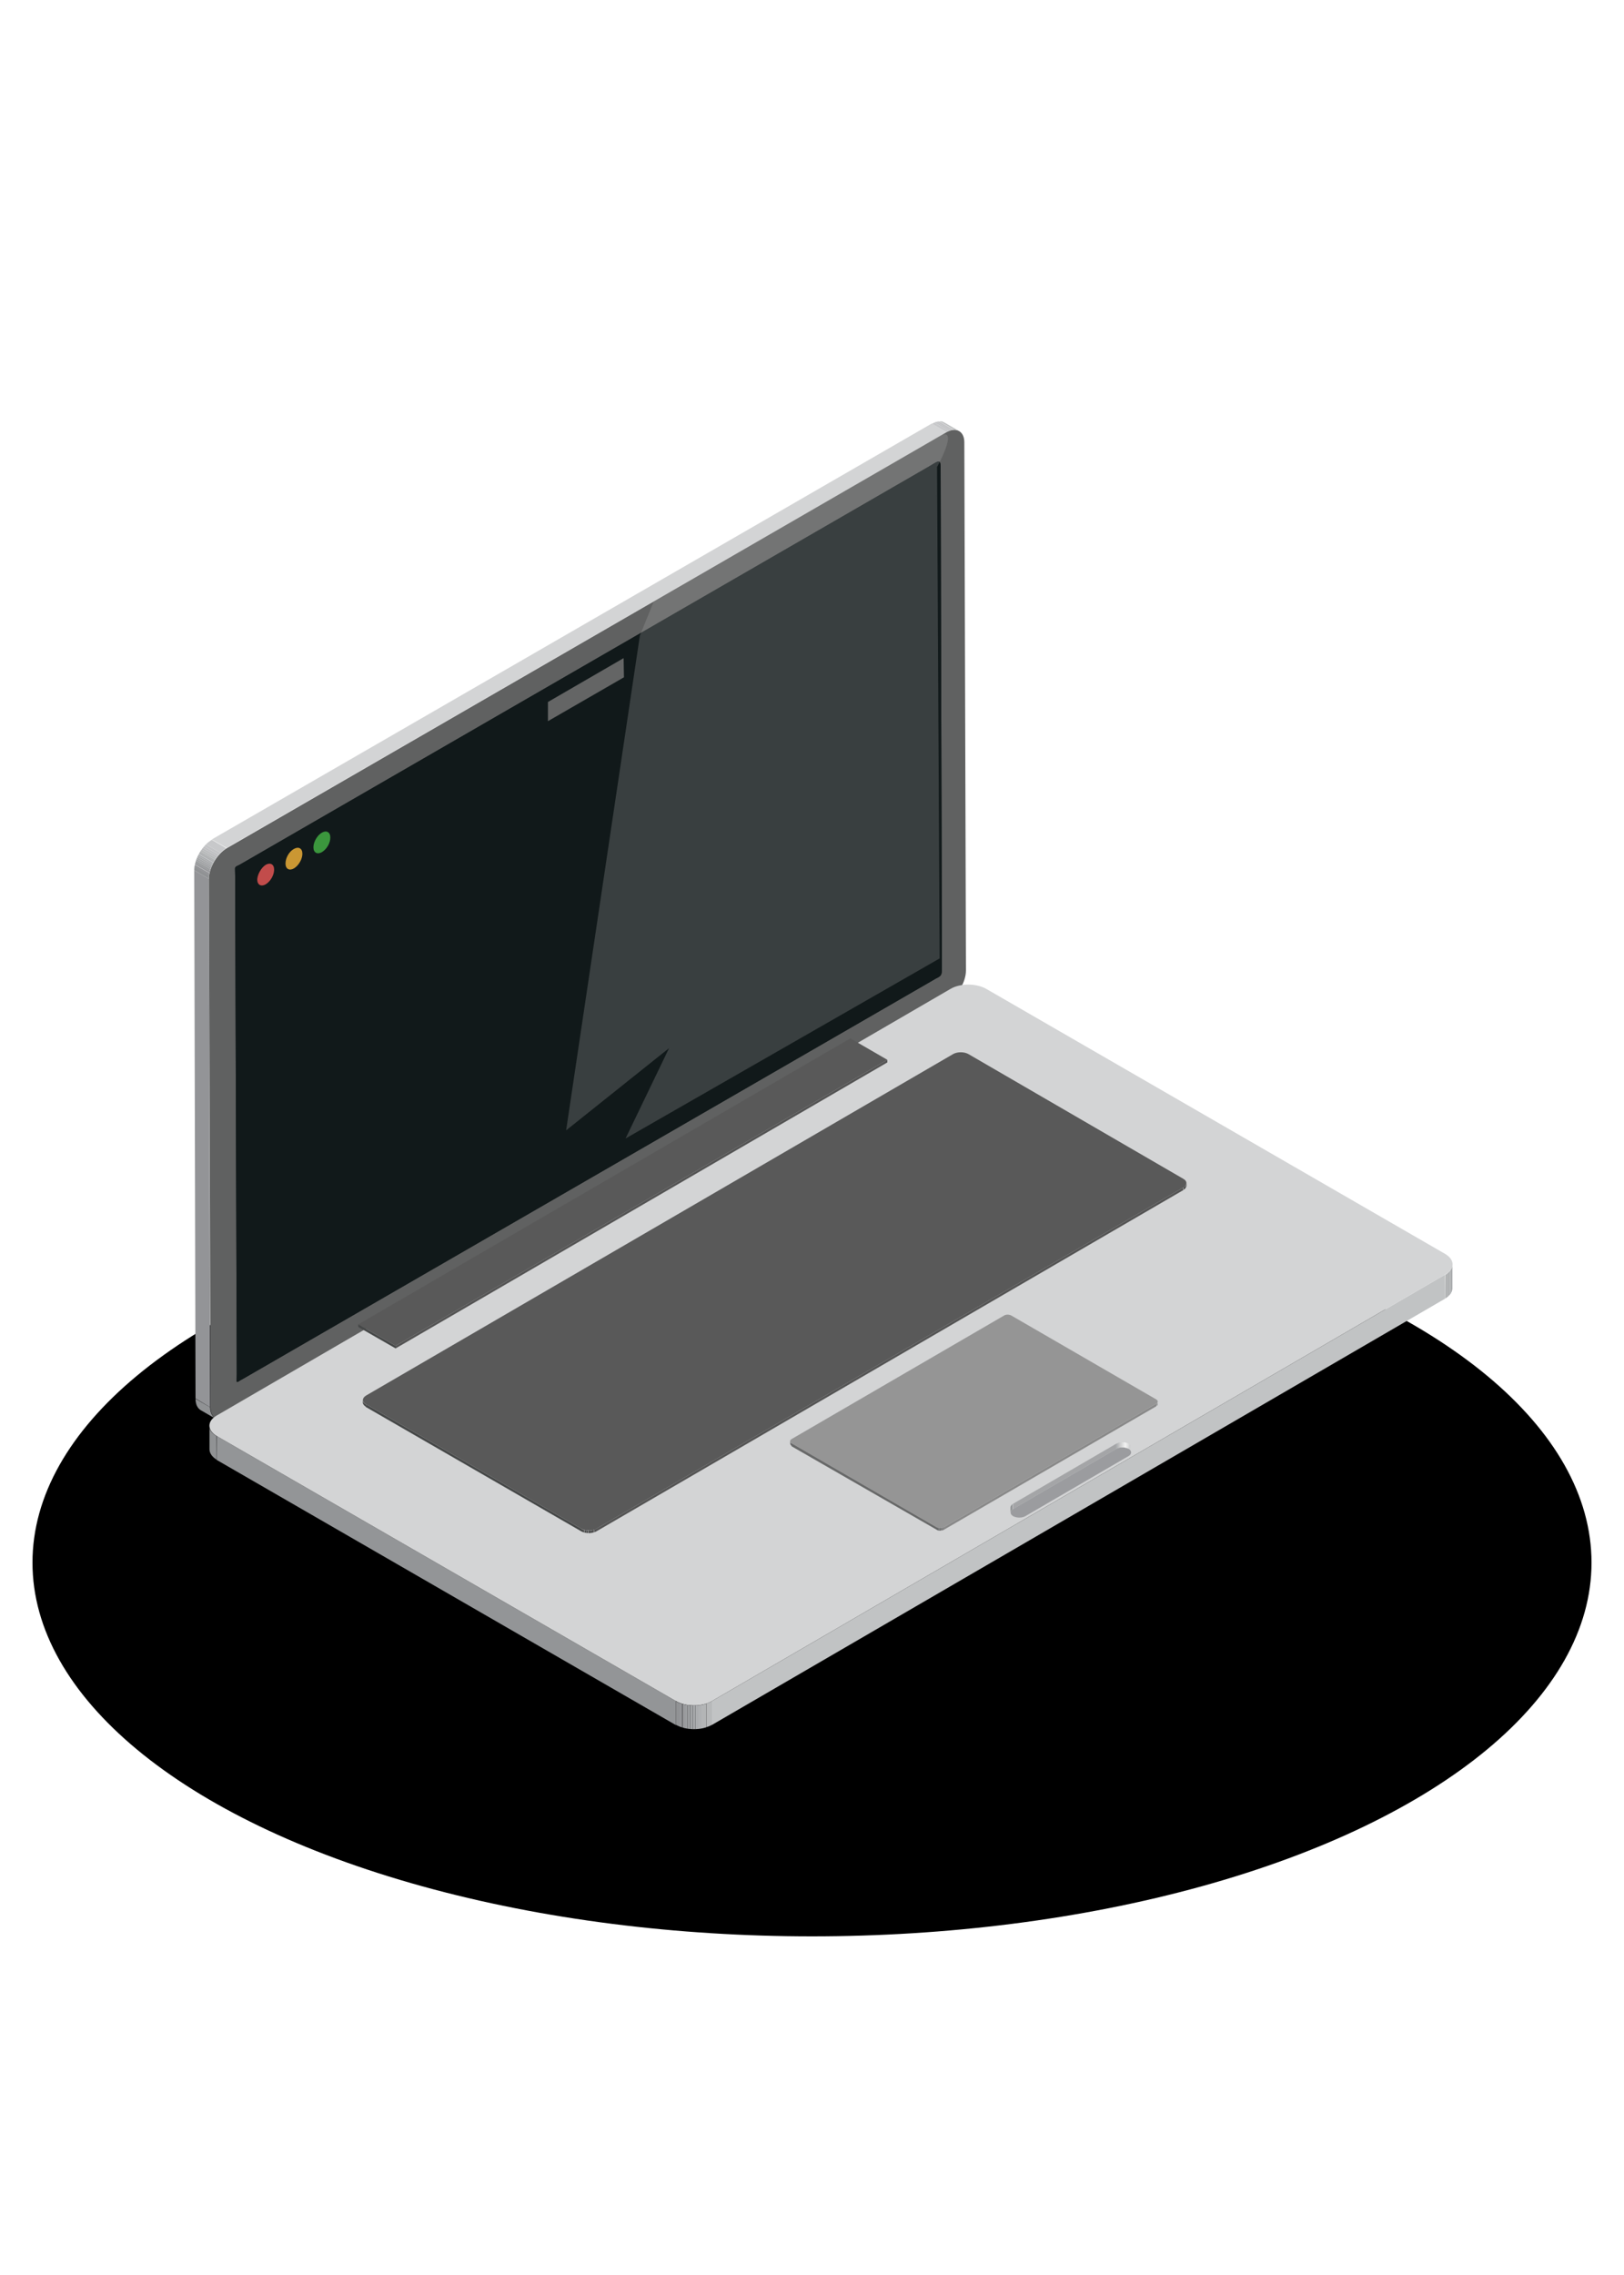 <?xml version="1.0" standalone="no"?>
<!DOCTYPE svg PUBLIC "-//W3C//DTD SVG 1.1//EN" "http://www.w3.org/Graphics/SVG/1.1/DTD/svg11.dtd" >
<!--
2015-1-14: Created.
-->
<svg xmlns="http://www.w3.org/2000/svg" xmlns:xlink="http://www.w3.org/1999/xlink" viewBox="-50 0 500 458.4" width="250" height="350">
    <defs>
        <filter id="f1" x="0" y="0" width="200%" height="200%">
            <feGaussianBlur stdDeviation="7" />
        </filter>
    </defs>

    <g id="shadow" filter="url(#f1)">
        <path fill="#151618" d="m14,358l149,86l235,-136l-150,-87l-234,137z" />
    </g>

    <g id="hole">
        <ellipse cx="200" cy="360" rx="240" ry="115"/>
    </g>

    <g>
        <defs>
          <path id="computer-cover" d="m-37,-41l480,0l0,399q-15,110 -240,115q-225,-10 -240,-115l0,-399z"/>
        </defs>
        <clipPath id="computer-clip">
            <use xlink:href="#computer-cover" overflow="hidden"/>
        </clipPath>
        <g clip-path="url(#computer-clip)">
            <g id="computer">
                <g id="screen">
                    <g id="corner-top-right">
                        <defs>
                            <path id="SVGID_1_" d="M240.8,9.2l4.5,2.6c-1-0.6-2.4-0.5-3.9,0.4l-4.5-2.6 C238.4,8.7,239.8,8.6,240.8,9.2z"/>
                        </defs>
                        <clipPath id="SVGID_2_">
                            <use xlink:href="#SVGID_1_" overflow="visible"/>
                        </clipPath>
                        <g clip-path="url(#SVGID_2_)">
                            <path fill="#C7C8CA" d="M241.4,12.2l-4.5-2.6c0.3-0.1,0.5-0.3,0.8-0.4l4.5,2.6C241.9,11.9,241.7,12,241.4,12.2"/>
                            <path fill="#C3C4C6" d="M242.2,11.8l-4.5-2.6c0.2-0.1,0.4-0.2,0.6-0.2l4.5,2.6C242.6,11.6,242.4,11.7,242.2,11.8"/>
                            <path fill="#BFC0C2" d="M242.8,11.6l-4.5-2.6c0.2,0,0.3-0.1,0.5-0.1l4.5,2.6C243.1,11.5,243,11.5,242.8,11.6"/>
                            <path fill="#BBBCBE" d="M243.3,11.5l-4.5-2.6c0.1,0,0.3,0,0.4,0l4.5,2.6C243.6,11.4,243.4,11.4,243.3,11.5"/>
                            <path fill="#B7B9BA" d="M243.7,11.4l-4.5-2.6c0.1,0,0.2,0,0.4,0l4.5,2.6C243.9,11.4,243.8,11.4,243.7,11.4"/>
                            <path fill="#B3B5B6" d="M244.1,11.4l-4.5-2.6c0.1,0,0.2,0,0.3,0l4.5,2.6C244.3,11.4,244.2,11.4,244.1,11.4"/>
                            <path fill="#AFB1B3" d="M244.4,11.5l-4.5-2.6c0.1,0,0.2,0,0.3,0.1l4.5,2.6C244.6,11.5,244.5,11.5,244.4,11.5"/>
                            <path fill="#ABADAF" d="M244.7,11.5l-4.5-2.6c0.1,0,0.2,0.1,0.3,0.1l4.5,2.6C244.9,11.6,244.8,11.6,244.7,11.5"/>
                            <path fill="#A7A9AB" d="M245,11.6L240.5,9c0.1,0,0.2,0.1,0.3,0.1l4.5,2.6C245.2,11.7,245.1,11.7,245,11.6"/>
                            <path fill="#A3A5A7" d="M245.3,11.8l-4.5-2.6c0,0,0,0,0,0L245.3,11.8C245.3,11.8,245.3,11.8,245.3,11.8"/>
                        </g>
                    </g>
                    <g id="corner-bottom-left">
                        <defs>
                            <path id="SVGID_3_" d="M16.3,315.7l-4.5-2.6c-1-0.6-1.6-1.8-1.6-3.5l4.5,2.6
                            C14.7,313.9,15.4,315.1,16.3,315.7z"/>
                        </defs>
                        <clipPath id="SVGID_4_">
                            <use xlink:href="#SVGID_3_" overflow="visible"/>
                        </clipPath>
                        <g clip-path="url(#SVGID_4_)">
                            <path fill="#909294" d="M16.3,315.7l-4.5-2.6c-1-0.6-1.6-1.8-1.6-3.5l4.5,2.6C14.7,313.9,15.4,315.1,16.3,315.7"/>
                        </g>
                    </g>
                    <polygon id="border-left" fill="#939497" points="14.7,312.2 10.2,309.5 9.8,147 14.3,149.6"/>
                    <polygon id="border-top" fill="#D3D4D5" points="19.8,140.1 15.2,137.5 236.9,9.5 241.4,12.2"/>
                    <path id="frame" fill="#606161" d="M241.4,12.2c3-1.7,5.5-0.3,5.5,3.1l0.5,162.5c0,3.5-2.5,7.7-5.5,9.5l-221.6,128c-3,1.7-5.5,0.3-5.5-3.1
                        l-0.5-162.5c0-3.5,2.5-7.7,5.5-9.5L241.4,12.2z"/>
                    <g id="corner-top-left">
                        <defs>
                            <path id="SVGID_5_" d="M14.3,149.6L9.8,147c0-3.5,2.5-7.7,5.5-9.5l4.5,2.6
                            C16.7,141.9,14.3,146.2,14.3,149.6z"/>
                        </defs>
                        <clipPath id="SVGID_6_">
                            <use xlink:href="#SVGID_5_" overflow="visible"/>
                        </clipPath>
                        <g clip-path="url(#SVGID_6_)">
                            <path fill="#909294" d="M14.3,149.6L9.8,147c0-0.3,0-0.7,0.1-1.1l4.5,2.6C14.3,148.9,14.3,149.3,14.3,149.6"/>
                            <path fill="#949598" d="M14.3,148.6l-4.5-2.6c0-0.3,0.1-0.5,0.1-0.8l4.5,2.6C14.4,148.1,14.4,148.3,14.3,148.6"/>
                            <path fill="#98999C" d="M14.5,147.8l-4.5-2.6c0-0.2,0.1-0.4,0.2-0.6l4.5,2.6C14.6,147.4,14.5,147.6,14.5,147.8"/>
                            <path fill="#9B9D9F" d="M14.6,147.2l-4.5-2.6c0.1-0.2,0.1-0.4,0.2-0.6l4.5,2.6C14.7,146.8,14.7,147,14.6,147.2"/>
                            <path fill="#9FA1A3" d="M14.8,146.6l-4.5-2.6c0.1-0.2,0.1-0.3,0.2-0.5l4.5,2.6C14.9,146.3,14.9,146.4,14.8,146.6"/>
                            <path fill="#A3A5A7" d="M15,146.1l-4.5-2.6c0.1-0.2,0.1-0.3,0.2-0.5l4.5,2.6C15.1,145.8,15.1,145.9,15,146.1"/>
                            <path fill="#A7A9AB" d="M15.2,145.6l-4.5-2.6c0.1-0.2,0.1-0.3,0.2-0.5l4.5,2.6C15.3,145.3,15.3,145.4,15.2,145.6"/>
                            <path fill="#ABADAF" d="M15.4,145.1l-4.5-2.6c0.1-0.2,0.2-0.3,0.2-0.5l4.5,2.6C15.6,144.8,15.5,145,15.4,145.1"/>
                            <path fill="#AFB1B3" d="M15.7,144.6l-4.5-2.6c0.1-0.2,0.2-0.3,0.3-0.5l4.5,2.6C15.8,144.3,15.7,144.5,15.7,144.6"/>
                            <path fill="#B3B5B6" d="M15.9,144.2l-4.5-2.6c0.1-0.2,0.2-0.3,0.3-0.5l4.5,2.6C16.1,143.9,16,144,15.9,144.2"/>
                            <path fill="#B7B9BA" d="M16.2,143.7l-4.5-2.6c0.1-0.2,0.2-0.3,0.3-0.5l4.5,2.6C16.4,143.4,16.3,143.6,16.2,143.7"/>
                            <path fill="#BBBCBE" d="M16.5,143.2l-4.5-2.6c0.1-0.2,0.2-0.3,0.4-0.5l4.5,2.6C16.8,142.9,16.6,143.1,16.5,143.2"/>
                            <path fill="#BFC0C2" d="M16.9,142.7l-4.5-2.6c0.1-0.2,0.3-0.4,0.4-0.5l4.5,2.6C17.2,142.4,17,142.5,16.9,142.7"/>
                            <path fill="#C3C4C6" d="M17.3,142.2l-4.5-2.6c0.2-0.2,0.4-0.4,0.6-0.6l4.5,2.6C17.7,141.8,17.5,142,17.3,142.2"/>
                            <path fill="#C7C8CA" d="M17.9,141.6l-4.5-2.6c0.6-0.6,1.2-1,1.8-1.4l4.5,2.6C19.1,140.5,18.5,141,17.9,141.6"/>
                        </g>
                    </g>

                    <polygon id="code-blue-bg" fill="#8ED4DC" points="238.5,22.8 239,174 23.3,298.5 22.9,147.3"/>
                    <path class="screen" fill="#11191A" d="M239.6,23.2c0-2.3-0.4-2.3-1.7-1.6c-0.5,0.3-1.2,0.7-2,1.2l-211.3,122c-0.8,0.5-1.3,0.7-1.7,0.9 c-0.8,0.5-0.5,0.6-0.5,2.9L22.9,302c0,2.2-0.3,2.7,0.5,2.3c0.3-0.2,0.9-0.6,1.7-1l212-122.4c0.8-0.5,1.4-0.8,1.8-1 c1-0.6,1.1-1,1.1-3.2L239.6,23.2z"/>

                    <g>
                        <defs>
                            <path id="code-cover-screen-1" d="m26.5,210l209.5,-118.5l2,89l-213,123l1.5,-93.5z" />
                        </defs>
                        <clipPath id="clip-path-screen-2">
                            <use xlink:href="#code-cover-screen-1" overflow="hidden"/>
                        </clipPath>
                        <g clip-path="url(#clip-path-screen-2">
                            <g id="scrolling-code">
                                <polygon class="code line-1" fill="#7D7E7E" points="93.9,176.3 93.9,182.2 56.6,203.8 56.5,197.9"/>
                                <polygon class="code line-1" fill="#3B963D" points="47.6,203 47.7,208.9 34.6,216.4 34.6,210.5"/>
                                <polygon class="code line-1" fill="#7D7E7E" points="144.7,147 144.7,152.9 98.2,179.7 98.2,173.8"/>
                                <polygon class="code line-1" fill="#7D7E7E" points="187.7,122.1 187.7,128 149,150.4 149,144.5"/>

                                <polygon class="code line-2" fill="#3A4488" points="51.9,211.8 51.9,217.7 29.2,230.8 29.2,224.9"/>
                                <polygon class="code line-2" fill="#7D7E7E" points="179.5,138.1 179.5,144 140.8,166.3 140.8,160.4"/>
                                <polygon class="code line-2" fill="#7D7E7E" points="136.2,163.1 136.2,169 98.2,191 98.2,185.1"/>
                                <polygon class="code line-2" fill="#7D7E7E" points="88.5,190.6 88.5,196.5 56.6,215 56.6,209.1"/>

                                <polygon class="code line-3" fill="#CA9733" points="47.7,224.8 47.7,230.7 34.7,238.3 34.7,232.4"/>
                                <polygon class="code line-3" fill="#7D7E7E" points="151.4,165 151.4,170.9 126,185.6 126,179.7"/>
                                <polygon class="code line-3" fill="#7D7E7E" points="121.2,182.4 121.2,188.3 98.2,201.6 98.2,195.7"/>
                                <polygon class="code line-3" fill="#7D7E7E" points="183.9,146.2 183.9,152.1 158.5,166.8 158.5,160.9"/>
                                <polygon class="code line-3" fill="#7D7E7E" points="93.9,198.2 93.9,204.1 56.6,225.6 56.6,219.7"/>

                                <polygon class="code line-4" fill="#3A4488" points="52,231.8 52,237.7 29.3,250.8 29.3,244.9"/>
                                <polygon class="code line-4" fill="#7D7E7E" points="169.8,163.8 169.8,169.7 131.1,192 131.1,186.1"/>
                                <polygon class="code line-4" fill="#7D7E7E" points="126.9,188.6 126.9,194.5 98.3,211 98.2,205.1"/>
                                <polygon class="code line-4" fill="#7D7E7E" points="89.3,210.3 89.3,216.2 56.7,235.1 56.6,229.1"/>

                                <polygon class="code line-5" fill="#3B963D" points="47.8,246.1 47.8,252 34.7,259.5 34.7,253.6"/>
                                <polygon class="code line-5" fill="#7D7E7E" points="186.3,166.1 186.4,172 167.8,182.7 167.8,176.8"/>
                                <polygon class="code line-5" fill="#7D7E7E" points="163.1,179.5 163.1,185.4 135.4,201.4 135.4,195.5"/>
                                <polygon class="code line-5" fill="#7D7E7E" points="93.3,219.8 93.3,225.7 56.7,246.9 56.7,241"/>
                                <polygon class="code line-5" fill="#7D7E7E" points="130.7,198.2 130.7,204.1 98.3,222.8 98.3,216.9"/>

                                <polygon class="code line-6" fill="#3B963D" points="47.8,256.7 47.8,262.6 34.8,270.2 34.8,264.2"/>
                                <polygon class="code line-6" fill="#7D7E7E" points="182.1,178.6 182.1,184.5 158.6,198.1 158.6,192.2"/>
                                <polygon class="code line-6" fill="#7D7E7E" points="131.2,208.6 131.2,214.5 98.3,233.5 98.3,227.6"/>
                                <polygon class="code line-6" fill="#7D7E7E" points="154.1,195.3 154.2,201.2 135.4,212.1 135.4,206.1"/>
                                <polygon class="code line-6" fill="#7D7E7E" points="94,230 94,235.9 56.7,257.5 56.7,251.6"/>

                                <polygon class="code line-7" fill="#7D7E7E" points="163.1,200.2 163.1,206.1 131.2,224.5 131.2,218.6"/>
                                <polygon class="code line-7" fill="#7D7E7E" points="186.4,186.8 186.4,192.7 167.9,203.4 167.9,197.5"/>
                                <polygon class="code line-7" fill="#7D7E7E" points="127,221.1 127,227 98.4,243.5 98.3,237.6"/>

                                <polygon class="code line-8" fill="#7D7E7E" points="121.3,235.6 121.4,241.5 98.4,254.7 98.4,248.8"/>
                                <polygon class="code line-8" fill="#7D7E7E" points="184.1,199.3 184.1,205.2 158.7,219.9 158.6,214"/>
                                <polygon class="code line-8" fill="#7D7E7E" points="151.5,218.1 126.1,232.8 126.1,238.7 151.6,224"/>
                            </g>
                        </g>

                        <g clip-path="url(#clip-path-screen-2">
                            <g id="scrolling-code-2">
                                <polygon class="code line-1" fill="#7D7E7E" points="93.9,176.3 93.9,182.2 56.6,203.8 56.5,197.9"/>
                                <polygon class="code line-1" fill="#3B963D" points="47.6,203 47.7,208.9 34.6,216.4 34.6,210.5"/>
                                <polygon class="code line-1" fill="#7D7E7E" points="144.7,147 144.7,152.9 98.2,179.7 98.2,173.8"/>
                                <polygon class="code line-1" fill="#7D7E7E" points="187.7,122.1 187.7,128 149,150.4 149,144.5"/>

                                <polygon class="code line-2" fill="#3A4488" points="51.9,211.8 51.9,217.7 29.2,230.8 29.2,224.9"/>
                                <polygon class="code line-2" fill="#7D7E7E" points="179.5,138.1 179.5,144 140.8,166.3 140.8,160.4"/>
                                <polygon class="code line-2" fill="#7D7E7E" points="136.2,163.1 136.2,169 98.2,191 98.2,185.1"/>
                                <polygon class="code line-2" fill="#7D7E7E" points="88.5,190.6 88.5,196.5 56.6,215 56.6,209.1"/>

                                <polygon class="code line-3" fill="#CA9733" points="47.7,224.8 47.7,230.7 34.7,238.3 34.7,232.4"/>
                                <polygon class="code line-3" fill="#7D7E7E" points="151.4,165 151.4,170.9 126,185.6 126,179.7"/>
                                <polygon class="code line-3" fill="#7D7E7E" points="121.2,182.4 121.2,188.3 98.2,201.6 98.2,195.7"/>
                                <polygon class="code line-3" fill="#7D7E7E" points="183.9,146.2 183.9,152.1 158.5,166.8 158.5,160.9"/>
                                <polygon class="code line-3" fill="#7D7E7E" points="93.9,198.2 93.9,204.1 56.6,225.6 56.6,219.7"/>

                                <polygon class="code line-4" fill="#3A4488" points="52,231.8 52,237.7 29.3,250.8 29.3,244.9"/>
                                <polygon class="code line-4" fill="#7D7E7E" points="169.8,163.8 169.8,169.7 131.1,192 131.1,186.1"/>
                                <polygon class="code line-4" fill="#7D7E7E" points="126.9,188.6 126.9,194.5 98.3,211 98.2,205.1"/>
                                <polygon class="code line-4" fill="#7D7E7E" points="89.3,210.3 89.3,216.2 56.7,235.1 56.6,229.1"/>

                                <polygon class="code line-5" fill="#3B963D" points="47.8,246.1 47.8,252 34.7,259.5 34.7,253.6"/>
                                <polygon class="code line-5" fill="#7D7E7E" points="186.3,166.1 186.4,172 167.8,182.7 167.8,176.8"/>
                                <polygon class="code line-5" fill="#7D7E7E" points="163.1,179.5 163.1,185.4 135.4,201.4 135.4,195.5"/>
                                <polygon class="code line-5" fill="#7D7E7E" points="93.3,219.8 93.3,225.7 56.7,246.9 56.7,241"/>
                                <polygon class="code line-5" fill="#7D7E7E" points="130.7,198.2 130.7,204.1 98.3,222.8 98.3,216.9"/>

                                <polygon class="code line-6" fill="#3B963D" points="47.8,256.7 47.8,262.6 34.8,270.2 34.8,264.2"/>
                                <polygon class="code line-6" fill="#7D7E7E" points="182.1,178.6 182.1,184.5 158.6,198.1 158.6,192.2"/>
                                <polygon class="code line-6" fill="#7D7E7E" points="131.2,208.6 131.2,214.5 98.3,233.5 98.3,227.6"/>
                                <polygon class="code line-6" fill="#7D7E7E" points="154.1,195.3 154.2,201.2 135.4,212.1 135.4,206.1"/>
                                <polygon class="code line-6" fill="#7D7E7E" points="94,230 94,235.9 56.7,257.5 56.7,251.6"/>

                                <polygon class="code line-7" fill="#7D7E7E" points="163.1,200.2 163.1,206.1 131.2,224.5 131.2,218.6"/>
                                <polygon class="code line-7" fill="#7D7E7E" points="186.4,186.8 186.4,192.7 167.9,203.4 167.9,197.5"/>
                                <polygon class="code line-7" fill="#7D7E7E" points="127,221.1 127,227 98.4,243.5 98.3,237.6"/>

                                <polygon class="code line-8" fill="#7D7E7E" points="121.3,235.6 121.4,241.5 98.4,254.7 98.4,248.8"/>
                                <polygon class="code line-8" fill="#7D7E7E" points="184.1,199.3 184.1,205.2 158.7,219.9 158.6,214"/>
                                <polygon class="code line-8" fill="#7D7E7E" points="151.5,218.1 126.1,232.8 126.1,238.7 151.6,224"/>
                            </g>
                        </g>
                    </g>

                    <polygon class="code line-0" fill="#A2A75C" points="33.7,158.5 33.7,164.4 29.1,167.1 29,161.2"/>
                    <polygon class="code line-0" fill="#7D7E7E" points="114.3,111.9 114.3,117.9 101.3,125.4 101.3,119.5"/>
                    <polygon class="code line-0" fill="#7D7E7E" points="156.9,87.3 156.9,93.2 119.6,114.8 119.6,108.9"/>
                    <polygon class="code line-0" fill="#7D7E7E" points="97.1,121.9 97.1,127.8 73.8,141.3 73.7,135.4"/>
                    <polygon class="code line-0" fill="#C1426F" points="69,138.1 69,144 37,162.5 36.9,156.6"/>

                    <polygon class="code core" fill="#5CA6AB" points="54.5,177.5 54.5,180.5 51.6,182.3 51.6,179.3"/>
                    <polygon class="code core" fill="#5CA6AB" points="62.4,177.2 62.4,180.2 52.9,185.6 52.9,182.6"/>
                    <polygon class="code core" fill="#5CA6AB" points="110.9,140.9 110.9,143.9 107.9,145.7 107.9,142.7"/>
                    <polygon class="code core" fill="#5CA6AB" points="109.6,133.6 109.6,136.6 100.2,142 100.1,139"/>
                    <polygon class="code core" fill="#5CA6AB" points="63.7,164.1 63.7,167.1 60.7,168.8 60.7,165.8"/>
                    <polygon class="code core" fill="#5CA6AB" points="75.8,157.1 75.8,160.1 72.8,161.8 72.8,158.8"/>
                    <polygon class="code core" fill="#5CA6AB" points="75.8,165.3 75.8,168.3 72.8,170 72.8,167"/>
                    <polygon class="code core" fill="#5CA6AB" points="110.9,136.9 110.9,139.9 107.9,141.6 107.9,138.6"/>
                    <polygon class="code core" fill="#5CA6AB" points="97.2,140.6 97.2,143.6 94.3,145.4 94.2,142.4"/>
                    <polygon class="code core" fill="#5CA6AB" points="97.2,148.8 97.3,151.8 94.3,153.5 94.3,150.5"/>
                    <polygon class="code core" fill="#5CA6AB" points="97.2,144.7 97.2,147.7 94.3,149.4 94.3,146.4"/>
                    <polygon class="code core" fill="#5CA6AB" points="110.9,145 110.9,148 107.9,149.7 107.9,146.7"/>
                    <polygon class="code core" fill="#5CA6AB" points="101.7,150.3 101.7,153.3 98.8,155 98.8,152"/>
                    <polygon class="code core" fill="#5CA6AB" points="97.3,156.9 97.3,159.9 94.3,161.7 94.3,158.7"/>
                    <polygon class="code core" fill="#5CA6AB" points="109.6,149.9 109.6,152.9 100.2,158.3 100.2,155.3"/>
                    <polygon class="code core" fill="#5CA6AB" points="101.7,146.2 101.7,149.2 98.8,150.9 98.7,147.9"/>
                    <polygon class="code core" fill="#5CA6AB" points="97.3,152.9 97.3,155.9 94.3,157.6 94.3,154.6"/>
                    <polygon class="code core" fill="#5CA6AB" points="92.6,159.6 92.6,162.6 89.6,164.4 89.6,161.4"/>
                    <polygon class="code core" fill="#5CA6AB" points="101.7,142.1 101.7,145.1 98.7,146.9 98.7,143.9"/>
                    <polygon class="code core" fill="#5CA6AB" points="88.1,162.3 88.1,165.3 77.3,171.5 77.3,168.5"/>
                    <polygon class="code core" fill="#5CA6AB" points="80.5,162.6 80.5,165.6 77.5,167.3 77.5,164.3"/>
                    <polygon class="code core" fill="#5CA6AB" points="75.8,169.3 75.8,172.3 72.8,174.1 72.8,171"/>
                    <polygon class="code core" fill="#5CA6AB" points="80.4,154.4 80.5,157.4 77.5,159.1 77.5,156.1"/>
                    <polygon class="code core" fill="#5CA6AB" points="68.2,173.7 68.2,176.7 65.2,178.5 65.2,175.5"/>
                    <polygon class="code core" fill="#5CA6AB" points="68.2,169.7 68.2,172.7 65.2,174.4 65.2,171.4"/>
                    <polygon class="code core" fill="#5CA6AB" points="74.3,162.1 74.3,165.1 64.9,170.6 64.8,167.6"/>
                    <polygon class="code core" fill="#5CA6AB" points="63.7,172.3 63.7,175.3 60.7,177 60.7,174"/>
                    <polygon class="code core" fill="#5CA6AB" points="68.1,161.5 68.1,164.5 65.2,166.2 65.2,163.3"/>
                    <polygon class="code core" fill="#5CA6AB" points="63.7,168.2 63.7,171.2 60.7,172.9 60.7,169.9"/>
                    <polygon class="code core" fill="#5CA6AB" points="74.3,154 74.3,157 64.8,162.4 64.8,159.4"/>
                    <polygon class="code core" fill="#5CA6AB" points="54.5,173.5 54.5,176.5 51.6,178.2 51.5,175.2"/>
                    <polygon class="code core" fill="#5CA6AB" points="115.1,155.1 115.2,156.5 35,202.7 35,201.4"/>
                    <polygon class="code core" fill="#5CA6AB" points="54.5,169.4 54.5,172.4 51.5,174.1 51.5,171.1"/>
                    <polygon class="code core" fill="#5CA6AB" points="50.1,184.3 50.1,187.3 40.6,192.7 40.6,189.7"/>
                    <polygon class="code core" fill="#5CA6AB" points="62.3,160.9 62.3,163.9 52.9,169.3 52.9,166.3"/>
                    <polygon class="code core" fill="#5CA6AB" points="42.2,184.6 42.2,187.6 39.3,189.4 39.2,186.4"/>
                    <polygon class="code core" fill="#5CA6AB" points="42.2,176.5 42.2,179.5 39.2,181.2 39.2,178.2"/>
                    <polygon class="code core" fill="#5CA6AB" points="50,168 50,171 40.6,176.4 40.6,173.4"/>
                    <polygon class="code core" fill="#5CA6AB" points="115.1,125.6 115.1,127 35,173.2 35,171.8"/>
                    <polygon class="code core" fill="#5CA6AB" points="85,155.9 85,158.9 77.5,163.3 77.5,160.3"/>
                    <polygon class="code core" fill="#5CA6AB" points="88.1,146 88.1,149 77.3,155.2 77.3,152.2"/>
                    <polygon class="code core" fill="#5CA6AB" points="42.2,180.6 42.2,183.6 39.2,185.3 39.2,182.3"/>

                    <g>
                        <defs>
                            <path id="code-cover-screen-0" d="M239.6,23.2c0-2.3-0.4-2.3-1.7-1.6c-0.5,0.3-1.2,0.7-2,1.2l-211.3,122c-0.8,0.5-1.3,0.7-1.7,0.9 c-0.8,0.5-0.5,0.6-0.5,2.9L22.9,302c0,2.2-0.3,2.7,0.5,2.3c0.3-0.2,0.9-0.6,1.7-1l212-122.4c0.8-0.5,1.4-0.8,1.8-1 c1-0.6,1.1-1,1.1-3.2L239.6,23.2z"/>
                        </defs>
                        <clipPath id="clip-path-screen">
                            <use xlink:href="#code-cover-screen-0" overflow="hidden"/>
                        </clipPath>
                        <g clip-path="url(#clip-path-screen)">
                            <path id="code-cover-screen" fill="#11191A" d="M239.6,23.2c0-2.3-0.4-2.3-1.7-1.6c-0.5,0.3-1.2,0.7-2,1.2l-211.3,122c-0.8,0.5-1.3,0.7-1.7,0.9 c-0.8,0.5-0.5,0.6-0.5,2.9L22.9,302c0,2.2-0.3,2.7,0.5,2.3c0.3-0.2,0.9-0.6,1.7-1l212-122.4c0.8-0.5,1.4-0.8,1.8-1 c1-0.6,1.1-1,1.1-3.2L239.6,23.2z"/>
                        </g>
                    </g>

                    <path class="control red" fill="#C24C4B" d="M31.8,145.3c1.4-0.8,2.6-0.2,2.6,1.5c0,1.6-1.1,3.6-2.6,4.5c-1.4,0.8-2.6,0.2-2.6-1.5
                  C29.3,148.2,30.4,146.2,31.8,145.3z"/>
                    <path class="control yellow" fill="#CA9733" d="M40.5,140.4c1.4-0.8,2.6-0.2,2.6,1.5c0,1.6-1.1,3.6-2.6,4.5c-1.4,0.8-2.6,0.2-2.6-1.5 C37.9,143.2,39,141.2,40.5,140.4z"/>
                    <path class="control green" fill="#3B963D" d="M49.1,135.4c1.4-0.8,2.6-0.2,2.6,1.5s-1.1,3.6-2.6,4.5c-1.4,0.8-2.6,0.2-2.6-1.5S47.7,136.2,49.1,135.4z"/>
                    <polygon class="control title" fill="#646565" points="142,81.7 142.1,87.6 118.7,101.1 118.7,95.2"/>

                    <path id="reflex" opacity="0.27" fill="#A9A8A8" d="M237,14.7l-85.7,49.5L147,74.8l-22.7,152.2l31.7-25.3l-13.4,27.8l96.7-55.4l-0.8-151.2 C238.5,22.9,247,7.6,237,14.7z"/>
                </g>

                <g id="bottom">
                    <g>
                        <defs>
                            <path id="SVGID_7_" d="M397.2,268.3l0,7.3c0,1.2-0.8,2.3-2.3,3.2l0-7.3 C396.4,270.6,397.2,269.4,397.2,268.3z"/>
                        </defs>
                        <clipPath id="SVGID_8_">
                            <use xlink:href="#SVGID_7_" overflow="visible"/>
                        </clipPath>
                        <g clip-path="url(#SVGID_8_)">
                            <path fill="#9B9D9F" d="M397.2,268.3l0,7.3c0,0,0,0,0,0.1L397.2,268.3C397.2,268.3,397.2,268.3,397.2,268.3"/>
                            <path fill="#9FA1A3" d="M397.2,268.3l0,7.3c0,0.2,0,0.3-0.1,0.5l0-7.3C397.2,268.6,397.2,268.5,397.2,268.3"/>
                            <path fill="#A3A5A7" d="M397.1,268.8l0,7.3c0,0.1-0.1,0.3-0.1,0.4l0-7.3C397.1,269.1,397.1,268.9,397.1,268.8"/>
                            <path fill="#A7A9AB" d="M397,269.2l0,7.3c-0.1,0.2-0.1,0.3-0.2,0.4l0-7.3C396.9,269.5,396.9,269.4,397,269.2"/>
                            <path fill="#ABADAF" d="M396.8,269.7l0,7.3c-0.1,0.2-0.2,0.3-0.3,0.5l0-7.3C396.6,270,396.7,269.8,396.8,269.7"/>
                            <path fill="#AFB1B3" d="M396.5,270.1l0,7.3c-0.1,0.2-0.3,0.4-0.5,0.5l0-7.3C396.2,270.5,396.3,270.3,396.5,270.1"/>
                            <path fill="#B3B5B6" d="M396,270.7l0,7.3c-0.3,0.3-0.6,0.5-1,0.7l0-7.3C395.4,271.2,395.7,270.9,396,270.7"/>
                            <path fill="#B7B9BA" d="M395,271.4l0,7.3c0,0-0.1,0-0.1,0.1L395,271.4C394.9,271.4,395,271.4,395,271.4"/>
                        </g>
                    </g>
                    <g>
                        <defs>
                            <path id="SVGID_9_" d="M14.4,325.2l0-7.3c0,1.2,0.8,2.3,2.3,3.2l0,7.3 C15.2,327.5,14.4,326.3,14.4,325.2z"/>
                        </defs>
                        <clipPath id="SVGID_10_">
                            <use xlink:href="#SVGID_9_" overflow="visible"/>
                        </clipPath>
                        <g clip-path="url(#SVGID_10_)">
                            <path fill="#909294" d="M16.8,321.1l0,7.3c-1.5-0.9-2.3-2.1-2.3-3.2l0-7.3C14.5,319,15.2,320.2,16.8,321.1"/>
                        </g>
                    </g>
                    <polygon fill="#C1C3C4" points="394.9,271.4 394.9,278.8 169.1,410 169.2,402.6"/>
                    <polygon fill="#939597" points="158.1,402.6 158.1,410 16.7,328.4 16.8,321.1                 "/>
                    <path fill="#D3D4D5" d="M394.9,265c3.1,1.8,3.1,4.7,0,6.4L169.2,402.6c-3,1.8-8,1.8-11.1,0L16.8,321.1c-3.1-1.8-3.1-4.7,0-6.4 l225.8-131.2c3-1.8,8-1.8,11.1,0L394.9,265z"/>
                    <g>
                        <defs>
                            <path id="SVGID_11_" d="M169.2,402.6l0,7.3c-3,1.8-8,1.8-11.1,0l0-7.3 C161.1,404.4,166.1,404.4,169.2,402.6z"/>
                        </defs>
                        <clipPath id="SVGID_12_">
                            <use xlink:href="#SVGID_11_" overflow="visible"/>
                        </clipPath>
                        <g clip-path="url(#SVGID_12_)">
                            <path fill="#B7B9BA" d="M169.2,402.6l0,7.3c-0.5,0.3-1.1,0.6-1.7,0.7l0-7.3C168.1,403.2,168.6,402.9,169.2,402.6"/>
                            <path fill="#B3B5B6" d="M167.5,403.4l0,7.3c-0.5,0.2-1,0.3-1.5,0.4l0-7.3C166.5,403.7,167,403.5,167.5,403.4"/>
                            <path fill="#AFB1B3" d="M166,403.8l0,7.3c-0.3,0.1-0.7,0.1-1,0.1l0-7.3C165.3,403.9,165.6,403.8,166,403.8"/>
                            <path fill="#ABADAF" d="M165,403.9l0,7.3c-0.3,0-0.6,0-0.9,0.1l0-7.3C164.4,403.9,164.7,403.9,165,403.9"/>
                            <path fill="#A7A9AB" d="M164.1,404l0,7.3c-0.3,0-0.5,0-0.8,0l0-7.3C163.5,404,163.8,404,164.1,404"/>
                            <path fill="#A3A5A7" d="M163.3,404l0,7.3c-0.3,0-0.5,0-0.8,0l0-7.3C162.8,403.9,163,404,163.3,404"/>
                            <path fill="#9FA1A3" d="M162.5,403.9l0,7.3c-0.3,0-0.5,0-0.8-0.1l0-7.3C162,403.9,162.2,403.9,162.5,403.9"/>
                            <path fill="#9B9D9F" d="M161.7,403.8l0,7.3c-0.3,0-0.5-0.1-0.8-0.1l0-7.3C161.2,403.8,161.5,403.8,161.7,403.8"/>
                            <path fill="#98999C" d="M161,403.7l0,7.3c-0.3-0.1-0.6-0.1-0.8-0.2l0-7.3C160.4,403.6,160.7,403.6,161,403.7"/>
                            <path fill="#949598" d="M160.1,403.5l0,7.3c-0.3-0.1-0.6-0.2-0.9-0.3l0-7.3C159.5,403.3,159.8,403.4,160.1,403.5"/>
                            <path fill="#909294" d="M159.2,403.2l0,7.3c-0.4-0.2-0.8-0.3-1.1-0.5l0-7.3C158.4,402.8,158.8,403,159.2,403.2"/>
                        </g>
                    </g>
                    <polygon fill="#595959" points="223.2,205.3 71.8,293.3 60.3,286.7 211.8,198.7"/>
                    <polygon fill="#545454" points="223.2,205.3 223.2,206.1 71.8,294.1 71.8,293.3"/>
                    <polygon fill="#464848" points="71.8,293.3 71.8,294.1 60.3,287.5 60.3,286.7"/>
                    <g>
                        <defs>
                            <path id="SVGID_13_" d="M306.5,310.4l0,0.8c0,0.2-0.2,0.5-0.5,0.6l0-0.8 C306.3,310.9,306.5,310.7,306.5,310.4z"/>
                        </defs>
                        <clipPath id="SVGID_14_">
                            <use xlink:href="#SVGID_13_" overflow="visible"/>
                        </clipPath>
                        <g clip-path="url(#SVGID_14_)">
                            <polyline fill="#6E6F6F" points="306.5,310.4 306.5,311.3 306.5,311.3 306.5,310.4 306.5,310.4"/>
                            <path fill="#707172" d="M306.5,310.4l0,0.8c0,0,0,0.1,0,0.1L306.5,310.4C306.5,310.5,306.5,310.5,306.5,310.4"/>
                            <path fill="#737475" d="M306.5,310.5l0,0.8c0,0,0,0.1,0,0.1L306.5,310.5C306.5,310.6,306.5,310.6,306.5,310.5"/>
                            <path fill="#767777" d="M306.5,310.6l0,0.8c0,0,0,0.1,0,0.1L306.5,310.6C306.4,310.7,306.4,310.7,306.5,310.6"/>
                            <path fill="#797A7A" d="M306.4,310.7l0,0.8c0,0,0,0.1-0.1,0.1L306.4,310.7C306.4,310.8,306.4,310.8,306.4,310.7"/>
                            <path fill="#7C7D7D" d="M306.3,310.8l0,0.8c0,0-0.1,0.1-0.1,0.1l0-0.8C306.3,310.9,306.3,310.9,306.3,310.8"/>
                            <path fill="#7F7F80" d="M306.3,310.9l0,0.8c-0.1,0.1-0.1,0.1-0.2,0.1l0-0.8C306.1,311,306.2,311,306.3,310.9"/>
                            <path fill="#828283" d="M306,311.1l0,0.8c0,0,0,0,0,0L306,311.1C306,311.1,306,311.1,306,311.1"/>
                        </g>
                    </g>
                    <g>
                        <defs>
                            <path id="SVGID_15_" d="M193.3,323.5l0-0.8c0,0.2,0.2,0.5,0.5,0.7l0,0.8 C193.4,324,193.3,323.7,193.3,323.5z"/>
                        </defs>
                        <clipPath id="SVGID_16_">
                            <use xlink:href="#SVGID_15_" overflow="visible"/>
                        </clipPath>
                        <g clip-path="url(#SVGID_16_)">
                            <path fill="#656667" d="M193.8,323.3l0,0.8c-0.3-0.2-0.5-0.4-0.5-0.7l0-0.8C193.3,322.9,193.4,323.2,193.8,323.3"/>
                        </g>
                    </g>
                    <polygon fill="#898989" points="306,311.1 306,311.9 240.6,349.9 240.6,349.1"/>
                    <polygon fill="#686969" points="238.4,349.1 238.4,349.9 193.7,324.2 193.8,323.3"/>
                    <path fill="#959595" d="M306,309.8c0.6,0.4,0.6,0.9,0,1.3l-65.4,38c-0.6,0.4-1.6,0.4-2.3,0l-44.6-25.8c-0.6-0.4-0.6-0.9,0-1.3 l65.4-38c0.6-0.4,1.6-0.4,2.3,0L306,309.8z"/>
                    <g>
                        <defs>
                            <path id="SVGID_17_" d="M240.6,349.1l0,0.8c-0.6,0.4-1.6,0.4-2.3,0l0-0.8 C239,349.5,240,349.5,240.6,349.1z"/>
                        </defs>
                        <clipPath id="SVGID_18_">
                            <use xlink:href="#SVGID_17_" overflow="visible"/>
                        </clipPath>
                        <g clip-path="url(#SVGID_18_)">
                            <path fill="#828283" d="M240.6,349.1l0,0.8c-0.1,0.1-0.2,0.1-0.4,0.2l0-0.8C240.4,349.2,240.5,349.2,240.6,349.1"/>
                            <path fill="#7F7F80" d="M240.3,349.2l0,0.8c-0.1,0-0.2,0.1-0.3,0.1l0-0.8C240.1,349.3,240.2,349.3,240.3,349.2"/>
                            <path fill="#7C7D7D" d="M240,349.3l0,0.8c-0.1,0-0.1,0-0.2,0l0-0.8C239.8,349.3,239.9,349.3,240,349.3"/>
                            <path fill="#797A7A" d="M239.8,349.3l0,0.8c-0.1,0-0.1,0-0.2,0l0-0.8C239.6,349.4,239.7,349.4,239.8,349.3"/>
                            <path fill="#767777" d="M239.6,349.4l0,0.8c-0.1,0-0.1,0-0.2,0l0-0.8C239.5,349.4,239.5,349.4,239.6,349.4"/>
                            <path fill="#737475" d="M239.4,349.4l0,0.8c-0.1,0-0.1,0-0.2,0l0-0.8C239.3,349.4,239.4,349.4,239.4,349.4"/>
                            <path fill="#707172" d="M239.3,349.4l0,0.8c-0.1,0-0.1,0-0.2,0l0-0.8C239.2,349.3,239.2,349.3,239.3,349.4"/>
                            <path fill="#6E6F6F" d="M239.1,349.3l0,0.8c-0.1,0-0.1,0-0.2,0l0-0.8C239,349.3,239.1,349.3,239.1,349.3"/>
                            <path fill="#6B6C6C" d="M239,349.3l0,0.8c-0.1,0-0.1,0-0.2,0l0-0.8C238.8,349.3,238.9,349.3,239,349.3"/>
                            <path fill="#68696A" d="M238.8,349.3l0,0.8c-0.1,0-0.1,0-0.2-0.1l0-0.8C238.7,349.2,238.7,349.2,238.8,349.3"/>
                            <path fill="#656667" d="M238.6,349.2l0,0.8c-0.1,0-0.2-0.1-0.2-0.1l0-0.8C238.4,349.1,238.5,349.2,238.6,349.2"/>
                        </g>
                    </g>
                    <g>
                        <defs>
                            <path id="SVGID_19_" d="M261.1,344.6l0-1.6c0-0.4,0.3-0.8,0.8-1.1l0,1.6 C261.4,343.8,261.1,344.2,261.1,344.6z"/>
                        </defs>
                        <clipPath id="SVGID_20_">
                            <use xlink:href="#SVGID_19_" overflow="visible"/>
                        </clipPath>
                        <g clip-path="url(#SVGID_20_)">
                            <path fill="#909294" d="M261.1,344.6l0-1.6c0-0.3,0.2-0.6,0.5-0.9l0,1.6C261.3,344,261.1,344.3,261.1,344.6"/>
                            <path fill="#949598" d="M261.6,343.7l0-1.6c0,0,0.1-0.1,0.1-0.1l0,1.6C261.7,343.6,261.6,343.7,261.6,343.7"/>
                            <path fill="#98999C" d="M261.7,343.6l0-1.6c0,0,0.1-0.1,0.1-0.1l0,1.6C261.8,343.5,261.8,343.6,261.7,343.6"/>
                            <polyline fill="#9B9D9F" points="261.9,343.5 261.9,341.9 261.9,341.9 261.9,343.5 261.9,343.5"/>
                        </g>
                    </g>
                    <polygon fill="#A4A5A7" points="261.9,343.5 261.9,341.9 293.7,323.4 293.7,325"/>
                    <g>
                        <defs>
                            <path id="SVGID_21_" d="M298.3,324.5l0,1.6c0-0.4-0.3-0.8-0.8-1.1l0-1.6 C298,323.7,298.3,324.1,298.3,324.5z"/>
                        </defs>
                        <clipPath id="SVGID_22_">
                            <use xlink:href="#SVGID_21_"  overflow="visible"/>
                        </clipPath>
                        <g clip-path="url(#SVGID_22_)">
                            <path fill="#DFDFE0" d="M297.5,325l0-1.6c0,0,0.1,0,0.1,0L297.5,325C297.5,325,297.5,325,297.5,325"/>
                            <path fill="#DBDBDC" d="M297.5,325.1l0-1.6c0,0,0.1,0,0.1,0.1L297.5,325.1C297.6,325.1,297.6,325.1,297.5,325.1"/>
                            <path fill="#D7D8D9" d="M297.6,325.1l0-1.6c0,0,0.1,0,0.1,0.1L297.6,325.1C297.7,325.2,297.7,325.1,297.6,325.1"/>
                            <path fill="#D3D4D5" d="M297.7,325.2l0-1.6c0,0,0,0,0.1,0.1L297.7,325.2C297.8,325.2,297.7,325.2,297.7,325.2"/>
                            <path fill="#CFD0D1" d="M297.8,325.2l0-1.6c0,0,0,0,0.1,0.1L297.8,325.2C297.8,325.3,297.8,325.3,297.8,325.2"/>
                            <path fill="#CBCCCD" d="M297.9,325.3l0-1.6c0,0,0,0,0.1,0.1L297.9,325.3C297.9,325.3,297.9,325.3,297.9,325.3"/>
                            <path fill="#C7C8CA" d="M297.9,325.4l0-1.6c0,0,0,0,0.1,0.1L297.9,325.4C298,325.4,297.9,325.4,297.9,325.4"/>
                            <path fill="#C3C4C6" d="M298,325.4l0-1.6c0,0,0,0,0,0.1L298,325.4C298,325.5,298,325.4,298,325.4"/>
                            <path fill="#BFC0C2" d="M298,325.5l0-1.6c0,0,0,0,0,0.1L298,325.5C298,325.5,298,325.5,298,325.5"/>
                            <path fill="#BBBCBE" d="M298.1,325.5l0-1.6c0,0,0,0,0,0.1L298.1,325.5C298.1,325.6,298.1,325.6,298.1,325.5"/>
                            <path fill="#B7B9BA" d="M298.1,325.6l0-1.6c0,0,0,0,0,0.1L298.1,325.6C298.1,325.6,298.1,325.6,298.1,325.6"/>
                            <path fill="#B3B5B6" d="M298.1,325.7l0-1.6c0,0,0,0,0,0.1L298.1,325.7C298.2,325.7,298.1,325.7,298.1,325.7"/>
                            <path fill="#AFB1B3" d="M298.2,325.7l0-1.6c0,0,0,0,0,0.1L298.2,325.7C298.2,325.8,298.2,325.7,298.2,325.7"/>
                            <path fill="#ABADAF" d="M298.2,325.8l0-1.6c0,0,0,0,0,0.1L298.2,325.8C298.2,325.8,298.2,325.8,298.2,325.8"/>
                            <path fill="#A7A9AB" d="M298.2,325.9l0-1.6c0,0,0,0,0,0.1L298.2,325.9C298.2,325.9,298.2,325.9,298.2,325.9"/>
                            <path fill="#A3A5A7" d="M298.2,325.9l0-1.6c0,0,0,0.1,0,0.1L298.2,325.9C298.2,326,298.2,326,298.2,325.9"/>
                            <path fill="#9FA1A3" d="M298.2,326l0-1.6c0,0,0,0.1,0,0.1L298.2,326C298.2,326.1,298.2,326,298.2,326"/>
                            <polyline fill="#9B9D9F" points="298.2,326.1 298.3,324.5 298.3,324.5 298.2,326.1 298.2,326.1"/>
                        </g>
                    </g>
                    <path fill="#9B9C9F" d="M297.5,325c1,0.6,1,1.6,0,2.2l-31.8,18.5c-1,0.6-2.7,0.6-3.8,0c-1-0.6-1-1.6,0-2.2l31.8-18.5 C294.7,324.4,296.4,324.4,297.5,325z"/>
                    <g>
                        <defs>
                            <path id="SVGID_23_" d="M293.7,325l0-1.6c1-0.6,2.7-0.6,3.8,0l0,1.6 C296.4,324.4,294.7,324.4,293.7,325z"/>
                        </defs>
                        <clipPath id="SVGID_24_">
                            <use xlink:href="#SVGID_23_" overflow="visible"/>
                        </clipPath>
                        <g clip-path="url(#SVGID_24_)">
                            <path fill="#9B9D9F" d="M293.7,325l0-1.6c0,0,0.1,0,0.1-0.1l0,1.6C293.8,325,293.7,325,293.7,325"/>
                            <path fill="#9FA1A3" d="M293.8,325l0-1.6c0,0,0.1,0,0.1-0.1l0,1.6C293.9,324.9,293.8,324.9,293.8,325"/>
                            <path fill="#A3A5A7" d="M293.9,324.9l0-1.6c0,0,0.1,0,0.1,0l0,1.6C294,324.9,293.9,324.9,293.9,324.9"/>
                            <path fill="#A7A9AB" d="M294,324.9l0-1.6c0,0,0.1,0,0.1,0l0,1.6C294.1,324.8,294,324.8,294,324.9"/>
                            <path fill="#ABADAF" d="M294.1,324.8l0-1.6c0,0,0.1,0,0.1,0l0,1.6C294.2,324.8,294.2,324.8,294.1,324.8"/>
                            <path fill="#AFB1B3" d="M294.2,324.8l0-1.6c0,0,0.1,0,0.1,0l0,1.6C294.3,324.8,294.3,324.8,294.2,324.8"/>
                            <path fill="#B3B5B6" d="M294.3,324.7l0-1.6c0,0,0.1,0,0.1,0l0,1.6C294.4,324.7,294.4,324.7,294.3,324.7"/>
                            <path fill="#B7B9BA" d="M294.4,324.7l0-1.6c0,0,0.1,0,0.1,0l0,1.6C294.5,324.7,294.5,324.7,294.4,324.7"/>
                            <path fill="#BBBCBE" d="M294.5,324.7l0-1.6c0,0,0.1,0,0.1,0l0,1.6C294.6,324.7,294.6,324.7,294.5,324.7"/>
                            <path fill="#BFC0C2" d="M294.6,324.7l0-1.6c0,0,0.1,0,0.1,0l0,1.6C294.7,324.6,294.7,324.7,294.6,324.7"/>
                            <path fill="#C3C4C6" d="M294.7,324.6l0-1.6c0,0,0.1,0,0.1,0l0,1.6C294.8,324.6,294.8,324.6,294.7,324.6"/>
                            <path fill="#C7C8CA" d="M294.8,324.6l0-1.6c0,0,0.1,0,0.1,0l0,1.6C294.9,324.6,294.9,324.6,294.8,324.6"/>
                            <path fill="#CBCCCD" d="M295,324.6l0-1.6c0,0,0.1,0,0.1,0l0,1.6C295,324.6,295,324.6,295,324.6"/>
                            <path fill="#CFD0D1" d="M295.1,324.6l0-1.6c0,0,0.1,0,0.1,0l0,1.6C295.1,324.6,295.1,324.6,295.1,324.6"/>
                            <path fill="#D3D4D5" d="M295.2,324.6l0-1.6c0,0,0.1,0,0.1,0l0,1.6C295.2,324.6,295.2,324.6,295.2,324.6"/>
                            <path fill="#D7D8D9" d="M295.3,324.6l0-1.6c0,0,0.1,0,0.1,0l0,1.6C295.4,324.6,295.3,324.6,295.3,324.6"/>
                            <path fill="#DBDBDC" d="M295.4,324.6l0-1.6c0,0,0.1,0,0.1,0l0,1.6C295.5,324.6,295.4,324.6,295.4,324.6"/>
                            <path fill="#DFDFE0" d="M295.5,324.6l0-1.6c0,0,0.1,0,0.1,0l0,1.6C295.6,324.6,295.5,324.6,295.5,324.6"/>
                            <path fill="#E3E3E4" d="M295.6,324.6l0-1.6c0,0,0.1,0,0.1,0l0,1.6C295.7,324.6,295.7,324.6,295.6,324.6"/>
                            <path fill="#E7E7E7" d="M295.7,324.6l0-1.6c0,0,0.1,0,0.1,0l0,1.6C295.8,324.6,295.8,324.6,295.7,324.6"/>
                            <path fill="#EBEBEB" d="M295.9,324.6l0-1.6c0.1,0,0.1,0,0.2,0l0,1.6C296,324.6,295.9,324.6,295.9,324.6"/>
                            <path fill="#F2F2F2" d="M296,324.6l0-1.6c0.1,0,0.2,0,0.3,0l0,1.6C296.2,324.6,296.1,324.6,296,324.6"/>
                            <path fill="#F3F3F3" d="M296.3,324.6l0-1.6c0.1,0,0.2,0,0.3,0.1l0,1.6C296.5,324.7,296.4,324.6,296.3,324.6"/>
                            <path fill="#F2F2F2" d="M296.6,324.7l0-1.6c0.1,0,0.2,0.1,0.3,0.1l0,1.6C296.8,324.7,296.7,324.7,296.6,324.7"/>
                            <path fill="#EBEBEB" d="M296.9,324.8l0-1.6c0.1,0,0.1,0.1,0.2,0.1l0,1.6C297.1,324.8,297,324.8,296.9,324.8"/>
                            <path fill="#E7E7E7" d="M297.1,324.8l0-1.6c0.1,0,0.1,0,0.2,0.1l0,1.6C297.2,324.9,297.2,324.9,297.1,324.8"/>
                            <path fill="#E3E3E4" d="M297.3,324.9l0-1.6c0,0,0.1,0,0.1,0.1l0,1.6C297.4,325,297.3,324.9,297.3,324.9"/>
                            <path fill="#DFDFE0" d="M297.4,325l0-1.6c0,0,0,0,0,0L297.4,325C297.5,325,297.4,325,297.4,325"/>
                        </g>
                    </g>
                    <g>
                        <defs>
                            <path id="SVGID_25_" d="M315.3,243.2l0,0.8c0,0.5-0.3,1-0.9,1.3l0-0.8 C315,244.2,315.3,243.7,315.3,243.2z"/>
                        </defs>
                        <clipPath id="SVGID_26_">
                            <use xlink:href="#SVGID_25_" overflow="visible"/>
                        </clipPath>
                        <g clip-path="url(#SVGID_26_)">
                            <path fill="#494A4A" d="M315.3,243.2l0,0.8c0,0,0,0,0,0L315.3,243.2C315.3,243.2,315.3,243.2,315.3,243.2"/>
                            <path fill="#4A4B4B" d="M315.3,243.3l0,0.8c0,0.1,0,0.1,0,0.2l0-0.8C315.3,243.4,315.3,243.3,315.3,243.3"/>
                            <path fill="#4B4C4C" d="M315.3,243.4l0,0.8c0,0.1,0,0.1-0.1,0.2l0-0.8C315.2,243.6,315.2,243.5,315.3,243.4"/>
                            <path fill="#4C4D4D" d="M315.2,243.6l0,0.8c0,0.1-0.1,0.1-0.1,0.2l0-0.8C315.2,243.8,315.2,243.7,315.2,243.6"/>
                            <path fill="#4D4E4E" d="M315.1,243.8l0,0.8c0,0.1-0.1,0.1-0.1,0.2l0-0.8C315,243.9,315.1,243.9,315.1,243.8"/>
                            <path fill="#4E4F4F" d="M315,244l0,0.8c-0.1,0.1-0.1,0.1-0.2,0.2l0-0.8C314.9,244.2,314.9,244.1,315,244"/>
                            <path fill="#505050" d="M314.8,244.2l0,0.8c-0.1,0.1-0.3,0.2-0.4,0.3l0-0.8C314.5,244.4,314.7,244.3,314.8,244.2"/>
                            <path fill="#515152" d="M314.4,244.5l0,0.8c0,0,0,0,0,0L314.4,244.5C314.3,244.5,314.4,244.5,314.4,244.5"/>
                        </g>
                    </g>
                    <g>
                        <defs>
                            <path id="SVGID_27_" d="M61.7,310.8l0-0.8c0,0.5,0.3,1,1,1.3l0,0.8 C62,311.8,61.7,311.3,61.7,310.8z"/>
                        </defs>
                        <clipPath id="SVGID_28_">
                            <use xlink:href="#SVGID_27_" overflow="visible"/>
                        </clipPath>
                        <g clip-path="url(#SVGID_28_)">
                            <path fill="#464747" d="M62.7,311.3l0,0.8c-0.6-0.4-1-0.9-1-1.3l0-0.8C61.7,310.5,62,311,62.7,311.3"/>
                        </g>
                    </g>
                    <polygon fill="#545454" points="314.3,244.6 314.3,245.4 133.6,350.4 133.6,349.6"/>
                    <polygon fill="#464848" points="129,349.6 129,350.4 62.6,312.1 62.7,311.3"/>
                    <path fill="#595959" d="M314.3,241.9c1.3,0.7,1.3,1.9,0,2.7L133.6,349.6c-1.3,0.7-3.3,0.7-4.6,0l-66.3-38.3 c-1.3-0.7-1.3-1.9,0-2.7l180.8-105.1c1.3-0.7,3.3-0.7,4.6,0L314.3,241.9z"/>
                    <g>
                        <defs>
                            <path id="SVGID_29_" d="M133.6,349.6l0,0.8c-1.3,0.7-3.3,0.7-4.6,0l0-0.8 C130.2,350.3,132.3,350.3,133.6,349.6z"/>
                        </defs>
                        <clipPath id="SVGID_30_">
                            <use xlink:href="#SVGID_29_" overflow="visible"/>
                        </clipPath>
                        <g clip-path="url(#SVGID_30_)">
                            <path fill="#515152" d="M133.6,349.6l0,0.8c-0.2,0.1-0.5,0.2-0.7,0.3l0-0.8C133.1,349.8,133.3,349.7,133.6,349.6"/>
                            <path fill="#505050" d="M132.8,349.9l0,0.8c-0.2,0.1-0.4,0.1-0.6,0.2l0-0.8C132.4,350,132.7,350,132.8,349.9"/>
                            <path fill="#4E4F4F" d="M132.2,350.1l0,0.8c-0.1,0-0.3,0-0.4,0.1l0-0.8C132,350.1,132.1,350.1,132.2,350.1"/>
                            <path fill="#4D4E4E" d="M131.8,350.1l0,0.8c-0.1,0-0.2,0-0.4,0l0-0.8C131.6,350.2,131.7,350.1,131.8,350.1"/>
                            <path fill="#4C4D4D" d="M131.5,350.2l0,0.8c-0.1,0-0.2,0-0.3,0l0-0.8C131.2,350.2,131.3,350.2,131.5,350.2"/>
                            <path fill="#4B4C4C" d="M131.1,350.2l0,0.8c-0.1,0-0.2,0-0.3,0l0-0.8C130.9,350.2,131,350.2,131.1,350.2"/>
                            <path fill="#4A4B4B" d="M130.8,350.1l0,0.8c-0.1,0-0.2,0-0.3,0l0-0.8C130.6,350.1,130.7,350.1,130.8,350.1"/>
                            <path fill="#494A4A" d="M130.5,350.1l0,0.8c-0.1,0-0.2,0-0.3-0.1l0-0.8C130.3,350.1,130.4,350.1,130.5,350.1"/>
                            <path fill="#484949" d="M130.2,350.1l0,0.8c-0.1,0-0.2-0.1-0.3-0.1l0-0.8C129.9,350,130,350,130.2,350.1"/>
                            <path fill="#474848" d="M129.8,350l0,0.8c-0.1,0-0.3-0.1-0.4-0.1l0-0.8C129.6,349.9,129.7,349.9,129.8,350"/>
                            <path fill="#464747" d="M129.4,349.8l0,0.8c-0.2-0.1-0.3-0.1-0.5-0.2l0-0.8C129.1,349.7,129.3,349.8,129.4,349.8"/>
                        </g>
                    </g>
                </g>
            </g>
        </g>
    </g>
</svg>
